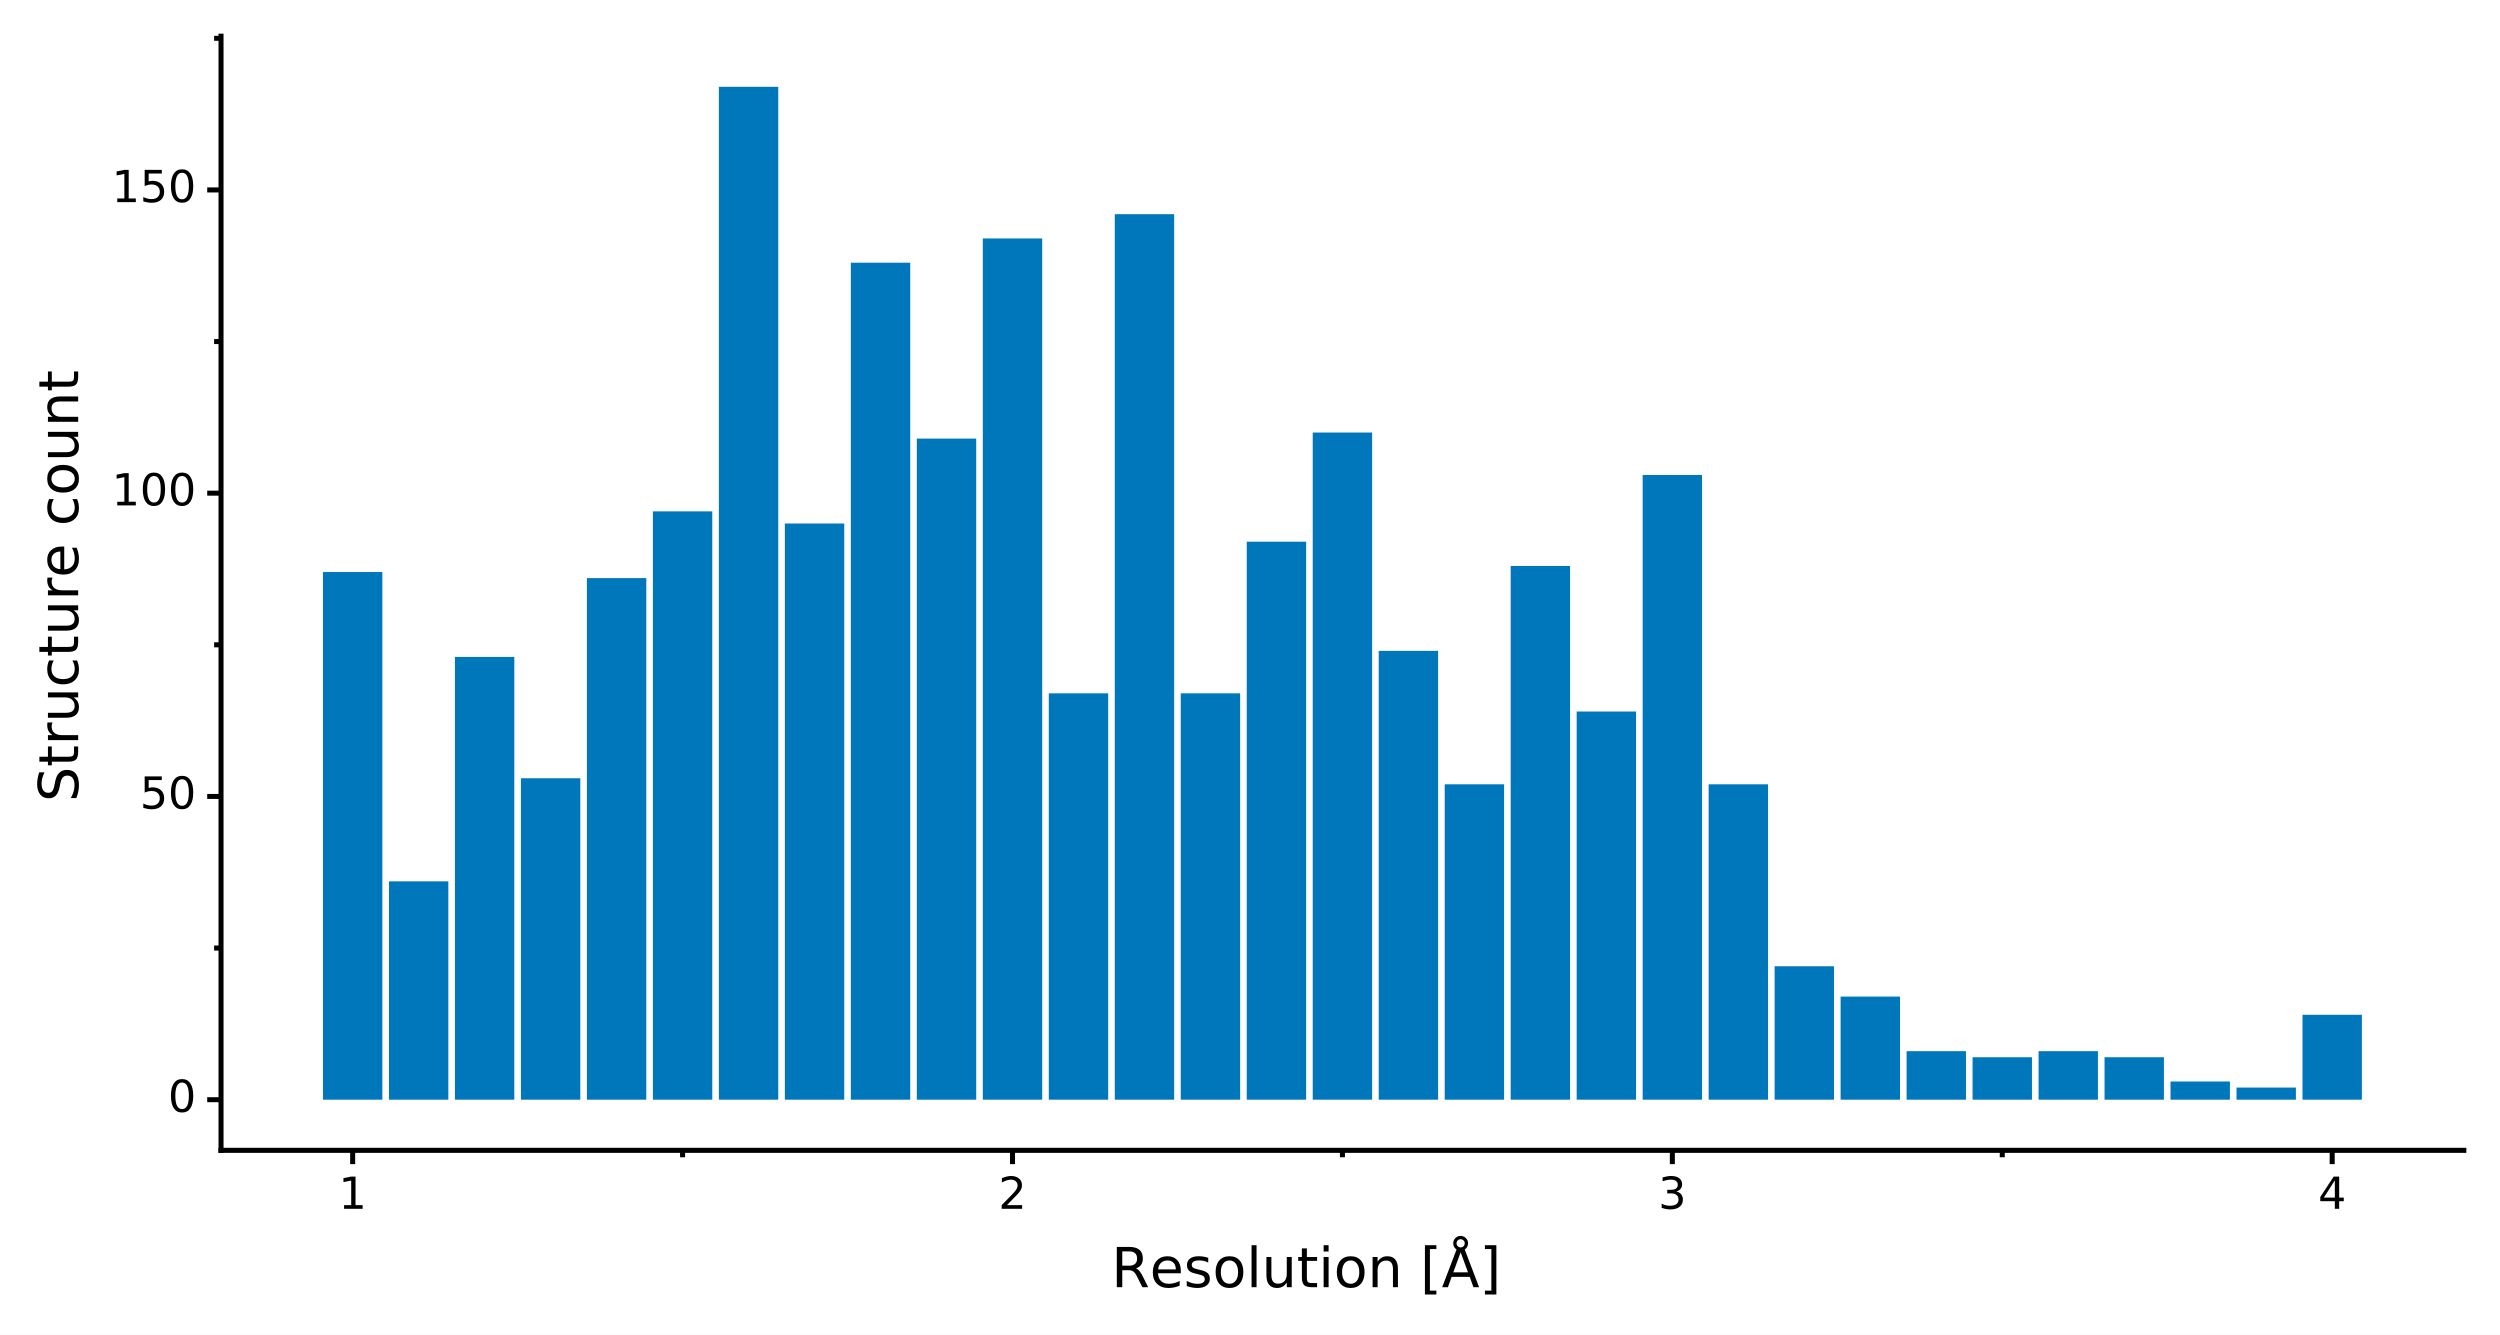 <?xml version="1.0" encoding="utf-8" standalone="no"?>
<!DOCTYPE svg PUBLIC "-//W3C//DTD SVG 1.1//EN"
  "http://www.w3.org/Graphics/SVG/1.1/DTD/svg11.dtd">
<!-- Created with matplotlib (https://matplotlib.org/) -->
<svg height="265.688pt" version="1.1" viewBox="0 0 497.593 265.688" width="497.593pt" xmlns="http://www.w3.org/2000/svg" xmlns:xlink="http://www.w3.org/1999/xlink">
 <rect x="0" y="0" width="497.593" height="265.688" fill="#333333" stroke="none"/>
 <defs>
  <style type="text/css">
*{stroke-linecap:butt;stroke-linejoin:round;}
  </style>
 </defs>
 <g id="figure_1">
  <g id="patch_1">
   <path d="M 0 265.688 
L 497.593 265.688 
L 497.593 0 
L 0 0 
z
" style="fill:#ffffff;stroke:#ffffff;stroke-linejoin:miter;"/>
  </g>
  <g id="axes_1">
   <g id="patch_2">
    <path d="M 43.993 228.96 
L 490.393 228.96 
L 490.393 7.2 
L 43.993 7.2 
z
" style="fill:#ffffff;"/>
   </g>
   <g id="matplotlib.axis_1">
    <g id="xtick_1">
     <g id="line2d_1">
      <path d="M 70.194 228.96 
" style="fill:none;stroke:#000000;stroke-width:1.5;"/>
      <defs>
       <path d="M 0 0 
L 0 2.75 
" id="m981e598457" style="stroke:#000000;"/>
      </defs>
      <g>
       <use style="stroke:#000000;" x="70.194" xlink:href="#m981e598457" y="228.96"/>
      </g>
     </g>
     <g id="text_1">
      <!-- 1 -->
      <defs>
       <path d="M 12.406 8.297 
L 28.516 8.297 
L 28.516 63.922 
L 10.984 60.406 
L 10.984 69.391 
L 28.422 72.906 
L 38.281 72.906 
L 38.281 8.297 
L 54.391 8.297 
L 54.391 0 
L 12.406 0 
z
" id="DejaVuSans-49"/>
      </defs>
      <g transform="translate(67.394 240.597)scale(0.088 -0.088)">
       <use xlink:href="#DejaVuSans-49"/>
      </g>
     </g>
    </g>
    <g id="xtick_2">
     <g id="line2d_2">
      <path d="M 201.527 228.96 
" style="fill:none;stroke:#000000;stroke-width:1.5;"/>
      <g>
       <use style="stroke:#000000;" x="201.527" xlink:href="#m981e598457" y="228.96"/>
      </g>
     </g>
     <g id="text_2">
      <!-- 2 -->
      <defs>
       <path d="M 19.188 8.297 
L 53.609 8.297 
L 53.609 0 
L 7.328 0 
L 7.328 8.297 
Q 12.938 14.109 22.625 23.891 
Q 32.328 33.688 34.812 36.531 
Q 39.547 41.844 41.422 45.531 
Q 43.312 49.219 43.312 52.781 
Q 43.312 58.594 39.234 62.25 
Q 35.156 65.922 28.609 65.922 
Q 23.969 65.922 18.812 64.312 
Q 13.672 62.703 7.812 59.422 
L 7.812 69.391 
Q 13.766 71.781 18.938 73 
Q 24.125 74.219 28.422 74.219 
Q 39.75 74.219 46.484 68.547 
Q 53.219 62.891 53.219 53.422 
Q 53.219 48.922 51.531 44.891 
Q 49.859 40.875 45.406 35.406 
Q 44.188 33.984 37.641 27.219 
Q 31.109 20.453 19.188 8.297 
z
" id="DejaVuSans-50"/>
      </defs>
      <g transform="translate(198.727 240.597)scale(0.088 -0.088)">
       <use xlink:href="#DejaVuSans-50"/>
      </g>
     </g>
    </g>
    <g id="xtick_3">
     <g id="line2d_3">
      <path d="M 332.859 228.96 
" style="fill:none;stroke:#000000;stroke-width:1.5;"/>
      <g>
       <use style="stroke:#000000;" x="332.859" xlink:href="#m981e598457" y="228.96"/>
      </g>
     </g>
     <g id="text_3">
      <!-- 3 -->
      <defs>
       <path d="M 40.578 39.312 
Q 47.656 37.797 51.625 33 
Q 55.609 28.219 55.609 21.188 
Q 55.609 10.406 48.188 4.484 
Q 40.766 -1.422 27.094 -1.422 
Q 22.516 -1.422 17.656 -0.516 
Q 12.797 0.391 7.625 2.203 
L 7.625 11.719 
Q 11.719 9.328 16.594 8.109 
Q 21.484 6.891 26.812 6.891 
Q 36.078 6.891 40.938 10.547 
Q 45.797 14.203 45.797 21.188 
Q 45.797 27.641 41.281 31.266 
Q 36.766 34.906 28.719 34.906 
L 20.219 34.906 
L 20.219 43.016 
L 29.109 43.016 
Q 36.375 43.016 40.234 45.922 
Q 44.094 48.828 44.094 54.297 
Q 44.094 59.906 40.109 62.906 
Q 36.141 65.922 28.719 65.922 
Q 24.656 65.922 20.016 65.031 
Q 15.375 64.156 9.812 62.312 
L 9.812 71.094 
Q 15.438 72.656 20.344 73.438 
Q 25.25 74.219 29.594 74.219 
Q 40.828 74.219 47.359 69.109 
Q 53.906 64.016 53.906 55.328 
Q 53.906 49.266 50.438 45.094 
Q 46.969 40.922 40.578 39.312 
z
" id="DejaVuSans-51"/>
      </defs>
      <g transform="translate(330.06 240.597)scale(0.088 -0.088)">
       <use xlink:href="#DejaVuSans-51"/>
      </g>
     </g>
    </g>
    <g id="xtick_4">
     <g id="line2d_4">
      <path d="M 464.192 228.96 
" style="fill:none;stroke:#000000;stroke-width:1.5;"/>
      <g>
       <use style="stroke:#000000;" x="464.192" xlink:href="#m981e598457" y="228.96"/>
      </g>
     </g>
     <g id="text_4">
      <!-- 4 -->
      <defs>
       <path d="M 37.797 64.312 
L 12.891 25.391 
L 37.797 25.391 
z
M 35.203 72.906 
L 47.609 72.906 
L 47.609 25.391 
L 58.016 25.391 
L 58.016 17.188 
L 47.609 17.188 
L 47.609 0 
L 37.797 0 
L 37.797 17.188 
L 4.891 17.188 
L 4.891 26.703 
z
" id="DejaVuSans-52"/>
      </defs>
      <g transform="translate(461.393 240.597)scale(0.088 -0.088)">
       <use xlink:href="#DejaVuSans-52"/>
      </g>
     </g>
    </g>
    <g id="xtick_5">
     <g id="line2d_5">
      <path d="M 135.86 228.96 
" style="fill:none;stroke:#000000;stroke-width:1.5;"/>
      <defs>
       <path d="M 0 0 
L 0 1.375 
" id="m387bfdffe1" style="stroke:#000000;"/>
      </defs>
      <g>
       <use style="stroke:#000000;" x="135.86" xlink:href="#m387bfdffe1" y="228.96"/>
      </g>
     </g>
    </g>
    <g id="xtick_6">
     <g id="line2d_6">
      <path d="M 267.193 228.96 
" style="fill:none;stroke:#000000;stroke-width:1.5;"/>
      <g>
       <use style="stroke:#000000;" x="267.193" xlink:href="#m387bfdffe1" y="228.96"/>
      </g>
     </g>
    </g>
    <g id="xtick_7">
     <g id="line2d_7">
      <path d="M 398.526 228.96 
" style="fill:none;stroke:#000000;stroke-width:1.5;"/>
      <g>
       <use style="stroke:#000000;" x="398.526" xlink:href="#m387bfdffe1" y="228.96"/>
      </g>
     </g>
    </g>
    <g id="text_5">
     <!-- Resolution [Å] -->
     <defs>
      <path d="M 44.391 34.188 
Q 47.562 33.109 50.562 29.594 
Q 53.562 26.078 56.594 19.922 
L 66.609 0 
L 56 0 
L 46.688 18.703 
Q 43.062 26.031 39.672 28.422 
Q 36.281 30.812 30.422 30.812 
L 19.672 30.812 
L 19.672 0 
L 9.812 0 
L 9.812 72.906 
L 32.078 72.906 
Q 44.578 72.906 50.734 67.672 
Q 56.891 62.453 56.891 51.906 
Q 56.891 45.016 53.688 40.469 
Q 50.484 35.938 44.391 34.188 
z
M 19.672 64.797 
L 19.672 38.922 
L 32.078 38.922 
Q 39.203 38.922 42.844 42.219 
Q 46.484 45.516 46.484 51.906 
Q 46.484 58.297 42.844 61.547 
Q 39.203 64.797 32.078 64.797 
z
" id="DejaVuSans-82"/>
      <path d="M 56.203 29.594 
L 56.203 25.203 
L 14.891 25.203 
Q 15.484 15.922 20.484 11.062 
Q 25.484 6.203 34.422 6.203 
Q 39.594 6.203 44.453 7.469 
Q 49.312 8.734 54.109 11.281 
L 54.109 2.781 
Q 49.266 0.734 44.188 -0.344 
Q 39.109 -1.422 33.891 -1.422 
Q 20.797 -1.422 13.156 6.188 
Q 5.516 13.812 5.516 26.812 
Q 5.516 40.234 12.766 48.109 
Q 20.016 56 32.328 56 
Q 43.359 56 49.781 48.891 
Q 56.203 41.797 56.203 29.594 
z
M 47.219 32.234 
Q 47.125 39.594 43.094 43.984 
Q 39.062 48.391 32.422 48.391 
Q 24.906 48.391 20.391 44.141 
Q 15.875 39.891 15.188 32.172 
z
" id="DejaVuSans-101"/>
      <path d="M 44.281 53.078 
L 44.281 44.578 
Q 40.484 46.531 36.375 47.5 
Q 32.281 48.484 27.875 48.484 
Q 21.188 48.484 17.844 46.438 
Q 14.5 44.391 14.5 40.281 
Q 14.5 37.156 16.891 35.375 
Q 19.281 33.594 26.516 31.984 
L 29.594 31.297 
Q 39.156 29.25 43.188 25.516 
Q 47.219 21.781 47.219 15.094 
Q 47.219 7.469 41.188 3.016 
Q 35.156 -1.422 24.609 -1.422 
Q 20.219 -1.422 15.453 -0.562 
Q 10.688 0.297 5.422 2 
L 5.422 11.281 
Q 10.406 8.688 15.234 7.391 
Q 20.062 6.109 24.812 6.109 
Q 31.156 6.109 34.562 8.281 
Q 37.984 10.453 37.984 14.406 
Q 37.984 18.062 35.516 20.016 
Q 33.062 21.969 24.703 23.781 
L 21.578 24.516 
Q 13.234 26.266 9.516 29.906 
Q 5.812 33.547 5.812 39.891 
Q 5.812 47.609 11.281 51.797 
Q 16.75 56 26.812 56 
Q 31.781 56 36.172 55.266 
Q 40.578 54.547 44.281 53.078 
z
" id="DejaVuSans-115"/>
      <path d="M 30.609 48.391 
Q 23.391 48.391 19.188 42.75 
Q 14.984 37.109 14.984 27.297 
Q 14.984 17.484 19.156 11.844 
Q 23.344 6.203 30.609 6.203 
Q 37.797 6.203 41.984 11.859 
Q 46.188 17.531 46.188 27.297 
Q 46.188 37.016 41.984 42.703 
Q 37.797 48.391 30.609 48.391 
z
M 30.609 56 
Q 42.328 56 49.016 48.375 
Q 55.719 40.766 55.719 27.297 
Q 55.719 13.875 49.016 6.219 
Q 42.328 -1.422 30.609 -1.422 
Q 18.844 -1.422 12.172 6.219 
Q 5.516 13.875 5.516 27.297 
Q 5.516 40.766 12.172 48.375 
Q 18.844 56 30.609 56 
z
" id="DejaVuSans-111"/>
      <path d="M 9.422 75.984 
L 18.406 75.984 
L 18.406 0 
L 9.422 0 
z
" id="DejaVuSans-108"/>
      <path d="M 8.5 21.578 
L 8.5 54.688 
L 17.484 54.688 
L 17.484 21.922 
Q 17.484 14.156 20.5 10.266 
Q 23.531 6.391 29.594 6.391 
Q 36.859 6.391 41.078 11.031 
Q 45.312 15.672 45.312 23.688 
L 45.312 54.688 
L 54.297 54.688 
L 54.297 0 
L 45.312 0 
L 45.312 8.406 
Q 42.047 3.422 37.719 1 
Q 33.406 -1.422 27.688 -1.422 
Q 18.266 -1.422 13.375 4.438 
Q 8.5 10.297 8.5 21.578 
z
M 31.109 56 
z
" id="DejaVuSans-117"/>
      <path d="M 18.312 70.219 
L 18.312 54.688 
L 36.812 54.688 
L 36.812 47.703 
L 18.312 47.703 
L 18.312 18.016 
Q 18.312 11.328 20.141 9.422 
Q 21.969 7.516 27.594 7.516 
L 36.812 7.516 
L 36.812 0 
L 27.594 0 
Q 17.188 0 13.234 3.875 
Q 9.281 7.766 9.281 18.016 
L 9.281 47.703 
L 2.688 47.703 
L 2.688 54.688 
L 9.281 54.688 
L 9.281 70.219 
z
" id="DejaVuSans-116"/>
      <path d="M 9.422 54.688 
L 18.406 54.688 
L 18.406 0 
L 9.422 0 
z
M 9.422 75.984 
L 18.406 75.984 
L 18.406 64.594 
L 9.422 64.594 
z
" id="DejaVuSans-105"/>
      <path d="M 54.891 33.016 
L 54.891 0 
L 45.906 0 
L 45.906 32.719 
Q 45.906 40.484 42.875 44.328 
Q 39.844 48.188 33.797 48.188 
Q 26.516 48.188 22.312 43.547 
Q 18.109 38.922 18.109 30.906 
L 18.109 0 
L 9.078 0 
L 9.078 54.688 
L 18.109 54.688 
L 18.109 46.188 
Q 21.344 51.125 25.703 53.562 
Q 30.078 56 35.797 56 
Q 45.219 56 50.047 50.172 
Q 54.891 44.344 54.891 33.016 
z
" id="DejaVuSans-110"/>
      <path id="DejaVuSans-32"/>
      <path d="M 8.594 75.984 
L 29.297 75.984 
L 29.297 69 
L 17.578 69 
L 17.578 -6.203 
L 29.297 -6.203 
L 29.297 -13.188 
L 8.594 -13.188 
z
" id="DejaVuSans-91"/>
      <path d="M 41.609 79.391 
Q 41.609 82.469 39.422 84.641 
Q 37.25 86.812 34.188 86.812 
Q 31.062 86.812 28.938 84.688 
Q 26.812 82.562 26.812 79.391 
Q 26.812 76.312 28.953 74.156 
Q 31.109 72.016 34.188 72.016 
Q 37.25 72.016 39.422 74.156 
Q 41.609 76.312 41.609 79.391 
z
M 34.188 63.188 
L 20.906 26.906 
L 47.516 26.906 
z
M 26.812 68.219 
Q 23.828 70.219 22.312 73.016 
Q 20.797 75.828 20.797 79.391 
Q 20.797 85.016 24.672 88.922 
Q 28.562 92.828 34.188 92.828 
Q 39.75 92.828 43.672 88.891 
Q 47.609 84.969 47.609 79.391 
Q 47.609 75.984 46.062 73.094 
Q 44.531 70.219 41.609 68.219 
L 67.578 0 
L 57.328 0 
L 50.688 18.703 
L 17.828 18.703 
L 11.188 0 
L 0.781 0 
z
" id="DejaVuSans-197"/>
      <path d="M 30.422 75.984 
L 30.422 -13.188 
L 9.719 -13.188 
L 9.719 -6.203 
L 21.391 -6.203 
L 21.391 69 
L 9.719 69 
L 9.719 75.984 
z
" id="DejaVuSans-93"/>
     </defs>
     <g transform="translate(221.209 256.201)scale(0.11 -0.11)">
      <use xlink:href="#DejaVuSans-82"/>
      <use x="69.42" xlink:href="#DejaVuSans-101"/>
      <use x="130.943" xlink:href="#DejaVuSans-115"/>
      <use x="183.043" xlink:href="#DejaVuSans-111"/>
      <use x="244.225" xlink:href="#DejaVuSans-108"/>
      <use x="272.008" xlink:href="#DejaVuSans-117"/>
      <use x="335.387" xlink:href="#DejaVuSans-116"/>
      <use x="374.596" xlink:href="#DejaVuSans-105"/>
      <use x="402.379" xlink:href="#DejaVuSans-111"/>
      <use x="463.561" xlink:href="#DejaVuSans-110"/>
      <use x="526.939" xlink:href="#DejaVuSans-32"/>
      <use x="558.727" xlink:href="#DejaVuSans-91"/>
      <use x="597.74" xlink:href="#DejaVuSans-197"/>
      <use x="666.148" xlink:href="#DejaVuSans-93"/>
     </g>
    </g>
   </g>
   <g id="matplotlib.axis_2">
    <g id="ytick_1">
     <g id="line2d_8">
      <path d="M 43.993 218.88 
" style="fill:none;stroke:#000000;stroke-width:1.5;"/>
      <defs>
       <path d="M 0 0 
L -2.75 0 
" id="m55e22a85e7" style="stroke:#000000;"/>
      </defs>
      <g>
       <use style="stroke:#000000;" x="43.993" xlink:href="#m55e22a85e7" y="218.88"/>
      </g>
     </g>
     <g id="text_6">
      <!-- 0 -->
      <defs>
       <path d="M 31.781 66.406 
Q 24.172 66.406 20.328 58.906 
Q 16.5 51.422 16.5 36.375 
Q 16.5 21.391 20.328 13.891 
Q 24.172 6.391 31.781 6.391 
Q 39.453 6.391 43.281 13.891 
Q 47.125 21.391 47.125 36.375 
Q 47.125 51.422 43.281 58.906 
Q 39.453 66.406 31.781 66.406 
z
M 31.781 74.219 
Q 44.047 74.219 50.516 64.516 
Q 56.984 54.828 56.984 36.375 
Q 56.984 17.969 50.516 8.266 
Q 44.047 -1.422 31.781 -1.422 
Q 19.531 -1.422 13.062 8.266 
Q 6.594 17.969 6.594 36.375 
Q 6.594 54.828 13.062 64.516 
Q 19.531 74.219 31.781 74.219 
z
" id="DejaVuSans-48"/>
      </defs>
      <g transform="translate(33.444 221.308)scale(0.088 -0.088)">
       <use xlink:href="#DejaVuSans-48"/>
      </g>
     </g>
    </g>
    <g id="ytick_2">
     <g id="line2d_9">
      <path d="M 43.993 158.521 
" style="fill:none;stroke:#000000;stroke-width:1.5;"/>
      <g>
       <use style="stroke:#000000;" x="43.993" xlink:href="#m55e22a85e7" y="158.521"/>
      </g>
     </g>
     <g id="text_7">
      <!-- 50 -->
      <defs>
       <path d="M 10.797 72.906 
L 49.516 72.906 
L 49.516 64.594 
L 19.828 64.594 
L 19.828 46.734 
Q 21.969 47.469 24.109 47.828 
Q 26.266 48.188 28.422 48.188 
Q 40.625 48.188 47.75 41.5 
Q 54.891 34.812 54.891 23.391 
Q 54.891 11.625 47.562 5.094 
Q 40.234 -1.422 26.906 -1.422 
Q 22.312 -1.422 17.547 -0.641 
Q 12.797 0.141 7.719 1.703 
L 7.719 11.625 
Q 12.109 9.234 16.797 8.062 
Q 21.484 6.891 26.703 6.891 
Q 35.156 6.891 40.078 11.328 
Q 45.016 15.766 45.016 23.391 
Q 45.016 31 40.078 35.438 
Q 35.156 39.891 26.703 39.891 
Q 22.75 39.891 18.812 39.016 
Q 14.891 38.141 10.797 36.281 
z
" id="DejaVuSans-53"/>
      </defs>
      <g transform="translate(27.845 160.949)scale(0.088 -0.088)">
       <use xlink:href="#DejaVuSans-53"/>
       <use x="63.623" xlink:href="#DejaVuSans-48"/>
      </g>
     </g>
    </g>
    <g id="ytick_3">
     <g id="line2d_10">
      <path d="M 43.993 98.161 
" style="fill:none;stroke:#000000;stroke-width:1.5;"/>
      <g>
       <use style="stroke:#000000;" x="43.993" xlink:href="#m55e22a85e7" y="98.161"/>
      </g>
     </g>
     <g id="text_8">
      <!-- 100 -->
      <g transform="translate(22.246 100.59)scale(0.088 -0.088)">
       <use xlink:href="#DejaVuSans-49"/>
       <use x="63.623" xlink:href="#DejaVuSans-48"/>
       <use x="127.246" xlink:href="#DejaVuSans-48"/>
      </g>
     </g>
    </g>
    <g id="ytick_4">
     <g id="line2d_11">
      <path d="M 43.993 37.802 
" style="fill:none;stroke:#000000;stroke-width:1.5;"/>
      <g>
       <use style="stroke:#000000;" x="43.993" xlink:href="#m55e22a85e7" y="37.802"/>
      </g>
     </g>
     <g id="text_9">
      <!-- 150 -->
      <g transform="translate(22.246 40.23)scale(0.088 -0.088)">
       <use xlink:href="#DejaVuSans-49"/>
       <use x="63.623" xlink:href="#DejaVuSans-53"/>
       <use x="127.246" xlink:href="#DejaVuSans-48"/>
      </g>
     </g>
    </g>
    <g id="ytick_5">
     <g id="line2d_12">
      <path d="M 43.993 188.7 
" style="fill:none;stroke:#000000;stroke-width:1.5;"/>
      <defs>
       <path d="M 0 0 
L -1.375 0 
" id="m65d253e40b" style="stroke:#000000;"/>
      </defs>
      <g>
       <use style="stroke:#000000;" x="43.993" xlink:href="#m65d253e40b" y="188.7"/>
      </g>
     </g>
    </g>
    <g id="ytick_6">
     <g id="line2d_13">
      <path d="M 43.993 128.341 
" style="fill:none;stroke:#000000;stroke-width:1.5;"/>
      <g>
       <use style="stroke:#000000;" x="43.993" xlink:href="#m65d253e40b" y="128.341"/>
      </g>
     </g>
    </g>
    <g id="ytick_7">
     <g id="line2d_14">
      <path d="M 43.993 67.982 
" style="fill:none;stroke:#000000;stroke-width:1.5;"/>
      <g>
       <use style="stroke:#000000;" x="43.993" xlink:href="#m65d253e40b" y="67.982"/>
      </g>
     </g>
    </g>
    <g id="ytick_8">
     <g id="line2d_15">
      <path d="M 43.993 7.623 
" style="fill:none;stroke:#000000;stroke-width:1.5;"/>
      <g>
       <use style="stroke:#000000;" x="43.993" xlink:href="#m65d253e40b" y="7.623"/>
      </g>
     </g>
    </g>
    <g id="text_10">
     <!-- Structure count -->
     <defs>
      <path d="M 53.516 70.516 
L 53.516 60.891 
Q 47.906 63.578 42.922 64.891 
Q 37.938 66.219 33.297 66.219 
Q 25.25 66.219 20.875 63.094 
Q 16.5 59.969 16.5 54.203 
Q 16.5 49.359 19.406 46.891 
Q 22.312 44.438 30.422 42.922 
L 36.375 41.703 
Q 47.406 39.594 52.656 34.297 
Q 57.906 29 57.906 20.125 
Q 57.906 9.516 50.797 4.047 
Q 43.703 -1.422 29.984 -1.422 
Q 24.812 -1.422 18.969 -0.25 
Q 13.141 0.922 6.891 3.219 
L 6.891 13.375 
Q 12.891 10.016 18.656 8.297 
Q 24.422 6.594 29.984 6.594 
Q 38.422 6.594 43.016 9.906 
Q 47.609 13.234 47.609 19.391 
Q 47.609 24.75 44.312 27.781 
Q 41.016 30.812 33.5 32.328 
L 27.484 33.5 
Q 16.453 35.688 11.516 40.375 
Q 6.594 45.062 6.594 53.422 
Q 6.594 63.094 13.406 68.656 
Q 20.219 74.219 32.172 74.219 
Q 37.312 74.219 42.625 73.281 
Q 47.953 72.359 53.516 70.516 
z
" id="DejaVuSans-83"/>
      <path d="M 41.109 46.297 
Q 39.594 47.172 37.812 47.578 
Q 36.031 48 33.891 48 
Q 26.266 48 22.188 43.047 
Q 18.109 38.094 18.109 28.812 
L 18.109 0 
L 9.078 0 
L 9.078 54.688 
L 18.109 54.688 
L 18.109 46.188 
Q 20.953 51.172 25.484 53.578 
Q 30.031 56 36.531 56 
Q 37.453 56 38.578 55.875 
Q 39.703 55.766 41.062 55.516 
z
" id="DejaVuSans-114"/>
      <path d="M 48.781 52.594 
L 48.781 44.188 
Q 44.969 46.297 41.141 47.344 
Q 37.312 48.391 33.406 48.391 
Q 24.656 48.391 19.812 42.844 
Q 14.984 37.312 14.984 27.297 
Q 14.984 17.281 19.812 11.734 
Q 24.656 6.203 33.406 6.203 
Q 37.312 6.203 41.141 7.25 
Q 44.969 8.297 48.781 10.406 
L 48.781 2.094 
Q 45.016 0.344 40.984 -0.531 
Q 36.969 -1.422 32.422 -1.422 
Q 20.062 -1.422 12.781 6.344 
Q 5.516 14.109 5.516 27.297 
Q 5.516 40.672 12.859 48.328 
Q 20.219 56 33.016 56 
Q 37.156 56 41.109 55.141 
Q 45.062 54.297 48.781 52.594 
z
" id="DejaVuSans-99"/>
     </defs>
     <g transform="translate(15.558 159.609)rotate(-90)scale(0.11 -0.11)">
      <use xlink:href="#DejaVuSans-83"/>
      <use x="63.477" xlink:href="#DejaVuSans-116"/>
      <use x="102.686" xlink:href="#DejaVuSans-114"/>
      <use x="143.799" xlink:href="#DejaVuSans-117"/>
      <use x="207.178" xlink:href="#DejaVuSans-99"/>
      <use x="262.158" xlink:href="#DejaVuSans-116"/>
      <use x="301.367" xlink:href="#DejaVuSans-117"/>
      <use x="364.746" xlink:href="#DejaVuSans-114"/>
      <use x="405.828" xlink:href="#DejaVuSans-101"/>
      <use x="467.352" xlink:href="#DejaVuSans-32"/>
      <use x="499.139" xlink:href="#DejaVuSans-99"/>
      <use x="554.119" xlink:href="#DejaVuSans-111"/>
      <use x="615.301" xlink:href="#DejaVuSans-117"/>
      <use x="678.68" xlink:href="#DejaVuSans-110"/>
      <use x="742.059" xlink:href="#DejaVuSans-116"/>
     </g>
    </g>
   </g>
   <g id="PolyCollection_1">
    <path clip-path="url(#pddbde6e3a1)" d="M 64.284 218.88 
L 64.284 113.855 
L 76.104 113.855 
L 76.104 218.88 
z
" style="fill:#0077bb;"/>
    <path clip-path="url(#pddbde6e3a1)" d="M 77.417 218.88 
L 77.417 175.421 
L 89.237 175.421 
L 89.237 218.88 
z
" style="fill:#0077bb;"/>
    <path clip-path="url(#pddbde6e3a1)" d="M 90.55 218.88 
L 90.55 130.755 
L 102.37 130.755 
L 102.37 218.88 
z
" style="fill:#0077bb;"/>
    <path clip-path="url(#pddbde6e3a1)" d="M 103.684 218.88 
L 103.684 154.899 
L 115.504 154.899 
L 115.504 218.88 
z
" style="fill:#0077bb;"/>
    <path clip-path="url(#pddbde6e3a1)" d="M 116.817 218.88 
L 116.817 115.062 
L 128.637 115.062 
L 128.637 218.88 
z
" style="fill:#0077bb;"/>
    <path clip-path="url(#pddbde6e3a1)" d="M 129.95 218.88 
L 129.95 101.783 
L 141.77 101.783 
L 141.77 218.88 
z
" style="fill:#0077bb;"/>
    <path clip-path="url(#pddbde6e3a1)" d="M 143.083 218.88 
L 143.083 17.28 
L 154.903 17.28 
L 154.903 218.88 
z
" style="fill:#0077bb;"/>
    <path clip-path="url(#pddbde6e3a1)" d="M 156.217 218.88 
L 156.217 104.197 
L 168.037 104.197 
L 168.037 218.88 
z
" style="fill:#0077bb;"/>
    <path clip-path="url(#pddbde6e3a1)" d="M 169.35 218.88 
L 169.35 52.288 
L 181.17 52.288 
L 181.17 218.88 
z
" style="fill:#0077bb;"/>
    <path clip-path="url(#pddbde6e3a1)" d="M 182.483 218.88 
L 182.483 87.297 
L 194.303 87.297 
L 194.303 218.88 
z
" style="fill:#0077bb;"/>
    <path clip-path="url(#pddbde6e3a1)" d="M 195.617 218.88 
L 195.617 47.46 
L 207.437 47.46 
L 207.437 218.88 
z
" style="fill:#0077bb;"/>
    <path clip-path="url(#pddbde6e3a1)" d="M 208.75 218.88 
L 208.75 137.999 
L 220.57 137.999 
L 220.57 218.88 
z
" style="fill:#0077bb;"/>
    <path clip-path="url(#pddbde6e3a1)" d="M 221.883 218.88 
L 221.883 42.631 
L 233.703 42.631 
L 233.703 218.88 
z
" style="fill:#0077bb;"/>
    <path clip-path="url(#pddbde6e3a1)" d="M 235.016 218.88 
L 235.016 137.999 
L 246.836 137.999 
L 246.836 218.88 
z
" style="fill:#0077bb;"/>
    <path clip-path="url(#pddbde6e3a1)" d="M 248.15 218.88 
L 248.15 107.819 
L 259.97 107.819 
L 259.97 218.88 
z
" style="fill:#0077bb;"/>
    <path clip-path="url(#pddbde6e3a1)" d="M 261.283 218.88 
L 261.283 86.09 
L 273.103 86.09 
L 273.103 218.88 
z
" style="fill:#0077bb;"/>
    <path clip-path="url(#pddbde6e3a1)" d="M 274.416 218.88 
L 274.416 129.548 
L 286.236 129.548 
L 286.236 218.88 
z
" style="fill:#0077bb;"/>
    <path clip-path="url(#pddbde6e3a1)" d="M 287.55 218.88 
L 287.55 156.106 
L 299.369 156.106 
L 299.369 218.88 
z
" style="fill:#0077bb;"/>
    <path clip-path="url(#pddbde6e3a1)" d="M 300.683 218.88 
L 300.683 112.648 
L 312.503 112.648 
L 312.503 218.88 
z
" style="fill:#0077bb;"/>
    <path clip-path="url(#pddbde6e3a1)" d="M 313.816 218.88 
L 313.816 141.62 
L 325.636 141.62 
L 325.636 218.88 
z
" style="fill:#0077bb;"/>
    <path clip-path="url(#pddbde6e3a1)" d="M 326.949 218.88 
L 326.949 94.54 
L 338.769 94.54 
L 338.769 218.88 
z
" style="fill:#0077bb;"/>
    <path clip-path="url(#pddbde6e3a1)" d="M 340.083 218.88 
L 340.083 156.106 
L 351.903 156.106 
L 351.903 218.88 
z
" style="fill:#0077bb;"/>
    <path clip-path="url(#pddbde6e3a1)" d="M 353.216 218.88 
L 353.216 192.322 
L 365.036 192.322 
L 365.036 218.88 
z
" style="fill:#0077bb;"/>
    <path clip-path="url(#pddbde6e3a1)" d="M 366.349 218.88 
L 366.349 198.358 
L 378.169 198.358 
L 378.169 218.88 
z
" style="fill:#0077bb;"/>
    <path clip-path="url(#pddbde6e3a1)" d="M 379.482 218.88 
L 379.482 209.223 
L 391.302 209.223 
L 391.302 218.88 
z
" style="fill:#0077bb;"/>
    <path clip-path="url(#pddbde6e3a1)" d="M 392.616 218.88 
L 392.616 210.43 
L 404.436 210.43 
L 404.436 218.88 
z
" style="fill:#0077bb;"/>
    <path clip-path="url(#pddbde6e3a1)" d="M 405.749 218.88 
L 405.749 209.223 
L 417.569 209.223 
L 417.569 218.88 
z
" style="fill:#0077bb;"/>
    <path clip-path="url(#pddbde6e3a1)" d="M 418.882 218.88 
L 418.882 210.43 
L 430.702 210.43 
L 430.702 218.88 
z
" style="fill:#0077bb;"/>
    <path clip-path="url(#pddbde6e3a1)" d="M 432.016 218.88 
L 432.016 215.258 
L 443.835 215.258 
L 443.835 218.88 
z
" style="fill:#0077bb;"/>
    <path clip-path="url(#pddbde6e3a1)" d="M 445.149 218.88 
L 445.149 216.466 
L 456.969 216.466 
L 456.969 218.88 
z
" style="fill:#0077bb;"/>
    <path clip-path="url(#pddbde6e3a1)" d="M 458.282 218.88 
L 458.282 201.979 
L 470.102 201.979 
L 470.102 218.88 
z
" style="fill:#0077bb;"/>
   </g>
   <g id="patch_3">
    <path d="M 43.993 228.96 
L 43.993 7.2 
" style="fill:none;stroke:#000000;stroke-linecap:square;stroke-linejoin:miter;"/>
   </g>
   <g id="patch_4">
    <path d="M 43.993 228.96 
L 490.393 228.96 
" style="fill:none;stroke:#000000;stroke-linecap:square;stroke-linejoin:miter;"/>
   </g>
  </g>
 </g>
 <defs>
  <clipPath id="pddbde6e3a1">
   <rect height="221.76" width="446.4" x="43.993" y="7.2"/>
  </clipPath>
 </defs>
</svg>

